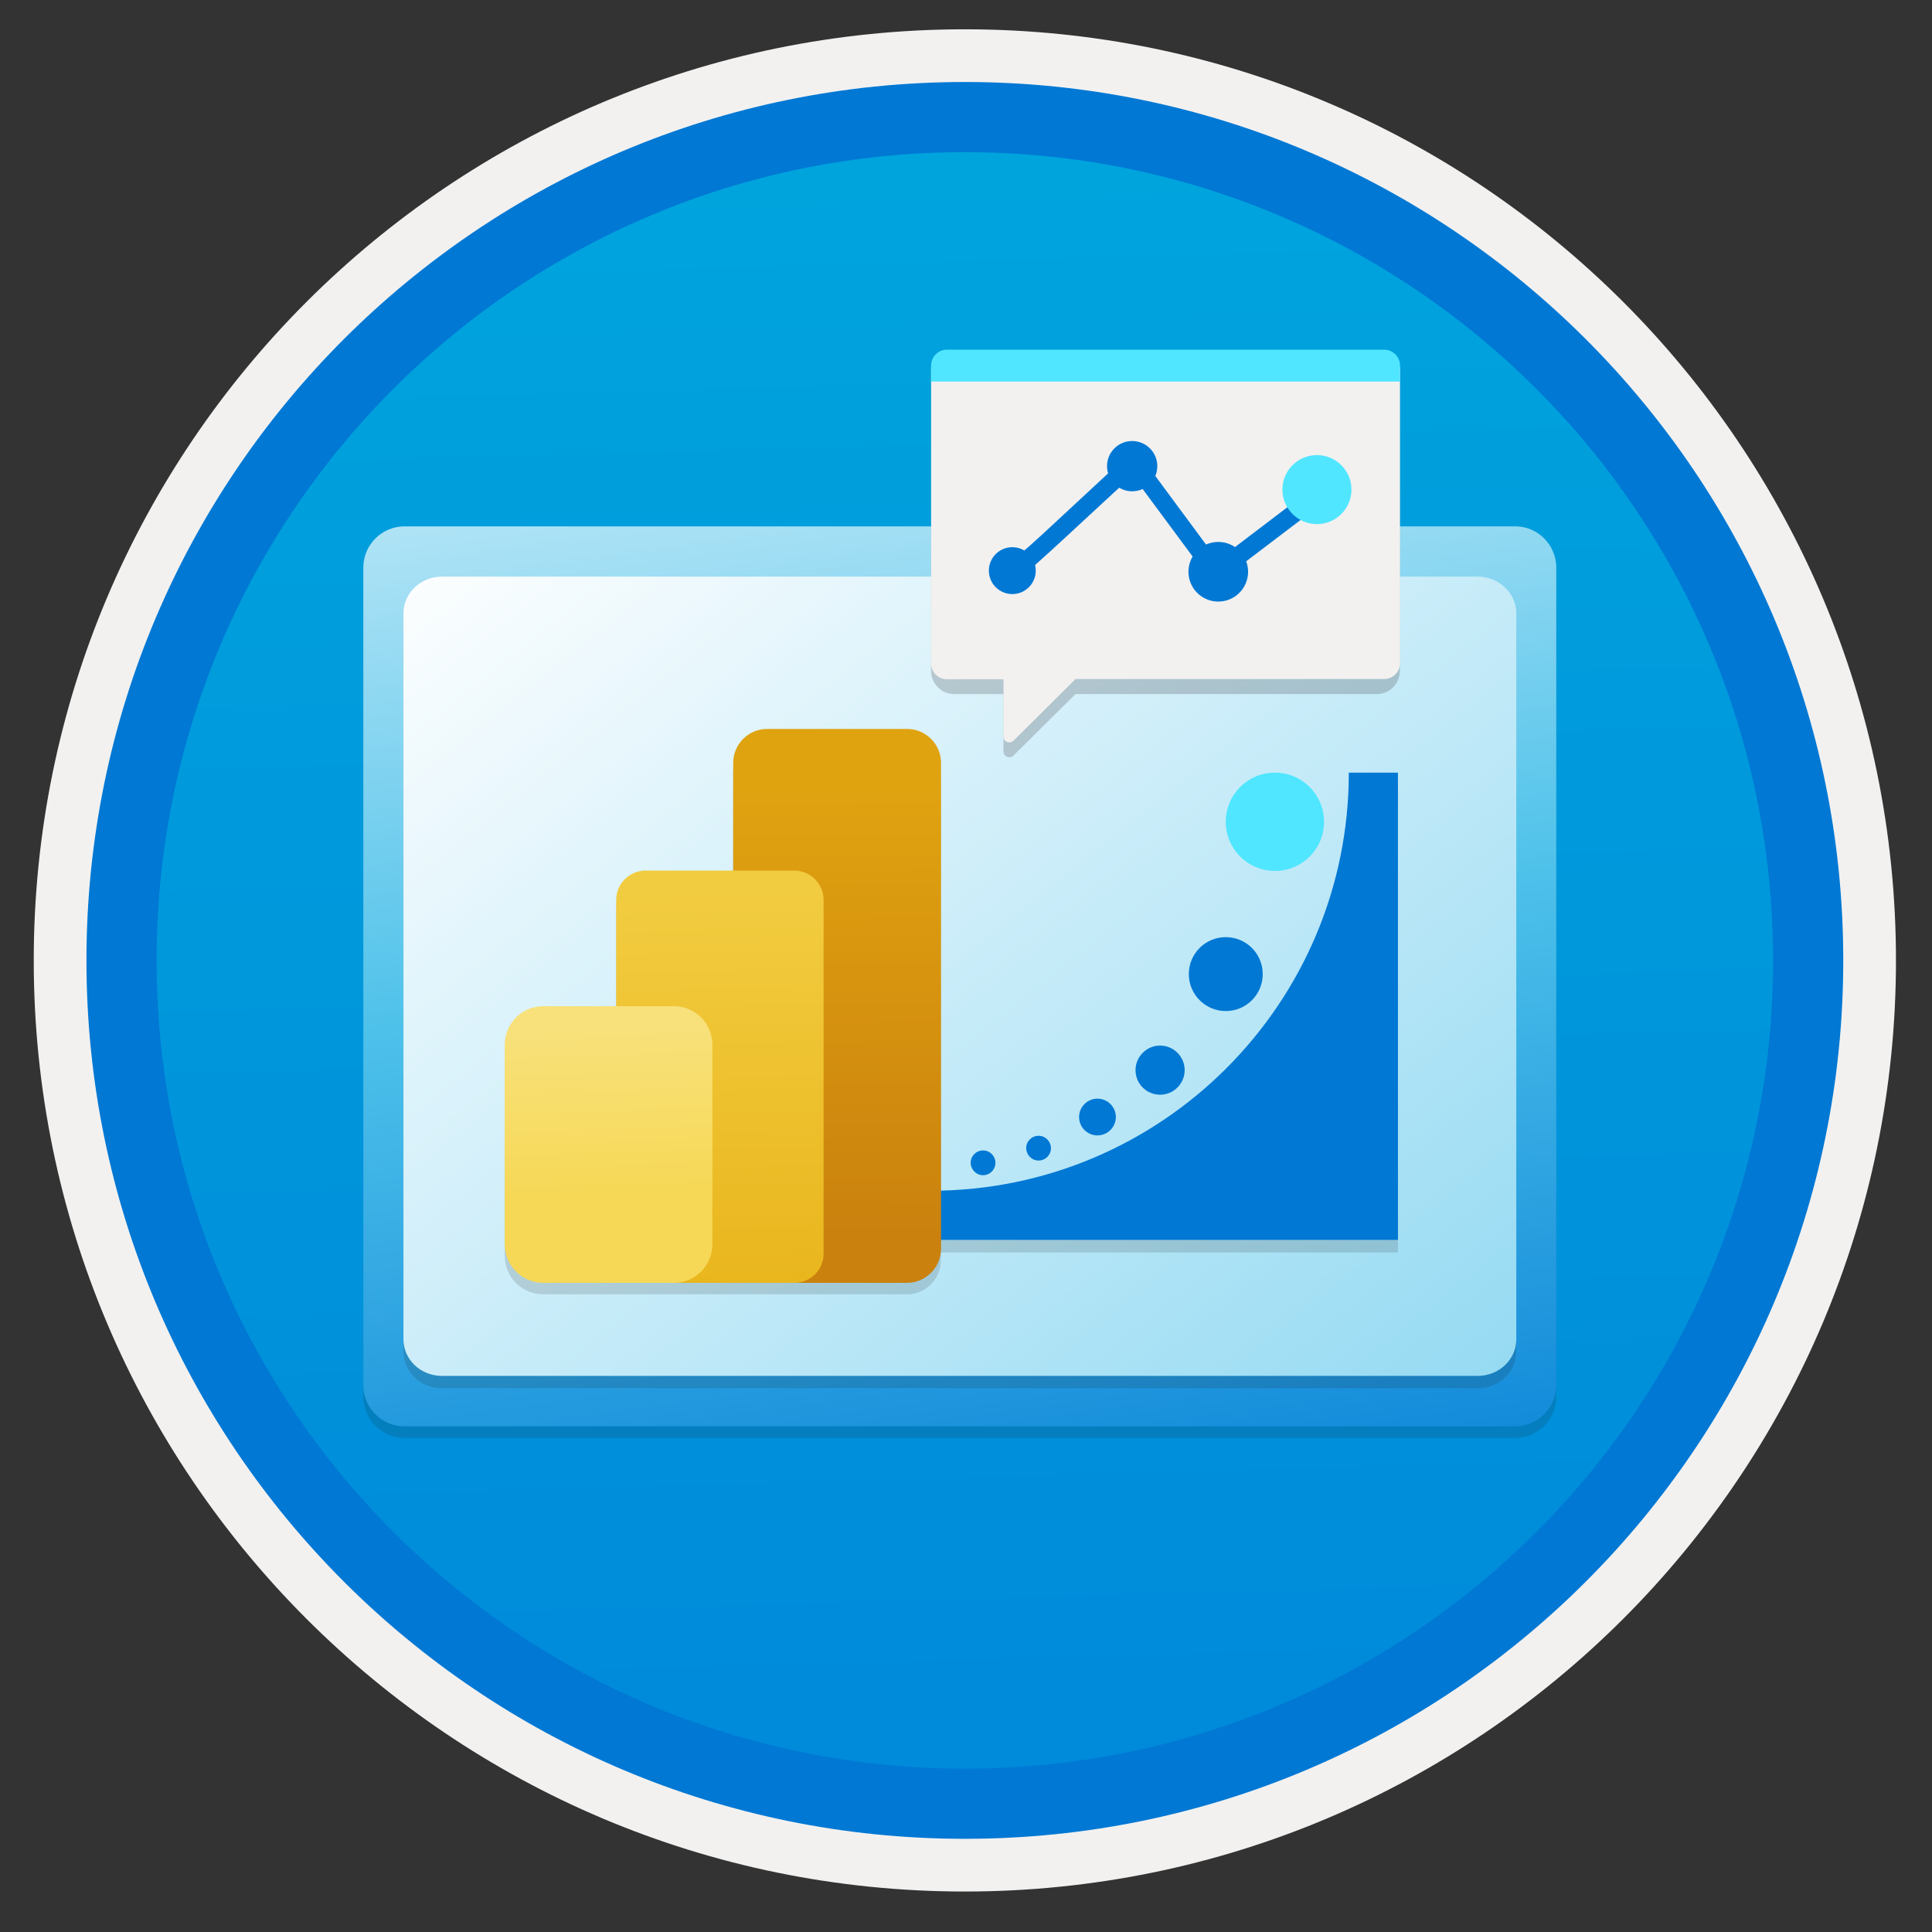 <svg width="103" height="103" viewBox="0 0 103 103" fill="none" xmlns="http://www.w3.org/2000/svg">
<rect x="0" y="0" width="103" height="103" fill="#333333" stroke="none"/>
<path d="M51.438 98.012C25.588 98.012 4.629 77.062 4.629 51.202C4.629 25.342 25.588 4.392 51.438 4.392C77.288 4.392 98.249 25.352 98.249 51.202C98.249 77.052 77.288 98.012 51.438 98.012Z" fill="url(#paint0_linear)"/>
<path fill-rule="evenodd" clip-rule="evenodd" d="M97.338 51.202C97.338 76.552 76.788 97.102 51.438 97.102C26.088 97.102 5.539 76.552 5.539 51.202C5.539 25.852 26.088 5.302 51.438 5.302C76.788 5.302 97.338 25.852 97.338 51.202ZM51.438 1.562C78.859 1.562 101.079 23.782 101.079 51.202C101.079 78.622 78.849 100.842 51.438 100.842C24.018 100.842 1.799 78.612 1.799 51.202C1.799 23.782 24.018 1.562 51.438 1.562Z" fill="#F2F1F0"/>
<path fill-rule="evenodd" clip-rule="evenodd" d="M94.528 51.202C94.528 75.002 75.239 94.292 51.438 94.292C27.639 94.292 8.349 75.002 8.349 51.202C8.349 27.402 27.639 8.112 51.438 8.112C75.239 8.112 94.528 27.402 94.528 51.202ZM51.438 4.372C77.299 4.372 98.269 25.342 98.269 51.202C98.269 77.062 77.299 98.032 51.438 98.032C25.578 98.032 4.609 77.062 4.609 51.202C4.609 25.342 25.569 4.372 51.438 4.372Z" fill="#0078D4"/>
<path opacity="0.15" d="M82.969 30.882V74.462C82.969 75.672 81.989 76.662 80.769 76.662H21.569C20.358 76.662 19.369 75.682 19.369 74.462V30.882C19.369 29.672 20.349 28.682 21.569 28.682H80.788C81.989 28.682 82.969 29.672 82.969 30.882Z" fill="#1F1D20"/>
<path d="M82.969 30.262V73.842C82.969 75.052 81.989 76.042 80.769 76.042H21.569C20.358 76.042 19.369 75.062 19.369 73.842V30.262C19.369 29.052 20.349 28.062 21.569 28.062H80.788C81.989 28.062 82.969 29.052 82.969 30.262Z" fill="url(#paint1_linear)"/>
<path opacity="0.15" d="M80.838 33.352V72.062C80.838 73.132 79.918 74.012 78.788 74.012H23.558C22.428 74.012 21.509 73.142 21.509 72.062V33.352C21.509 32.282 22.428 31.402 23.558 31.402H78.799C79.918 31.412 80.838 32.272 80.838 33.352Z" fill="#1F1D20"/>
<path d="M80.838 32.692V71.402C80.838 72.472 79.918 73.352 78.788 73.352H23.558C22.428 73.352 21.509 72.482 21.509 71.402V32.692C21.509 31.622 22.428 30.742 23.558 30.742H78.799C79.918 30.752 80.838 31.622 80.838 32.692Z" fill="url(#paint2_linear)"/>
<path opacity="0.15" d="M48.349 39.482H40.889C39.889 39.482 39.078 40.292 39.078 41.292V47.022H34.419C33.548 47.022 32.849 47.732 32.849 48.592V54.252H28.959C27.828 54.252 26.909 55.172 26.909 56.302V66.952C26.909 68.082 27.828 69.002 28.959 69.002H32.849H42.349H48.349C49.349 69.002 50.158 68.192 50.158 67.192V41.292C50.158 40.292 49.349 39.482 48.349 39.482Z" fill="#1F1D20"/>
<path d="M67.969 46.432C69.418 46.432 70.588 45.262 70.588 43.812C70.588 42.362 69.418 41.192 67.969 41.192C66.519 41.192 65.349 42.362 65.349 43.812C65.349 45.262 66.528 46.432 67.969 46.432Z" fill="#50E6FF"/>
<path d="M65.349 53.902C66.439 53.902 67.319 53.022 67.319 51.932C67.319 50.842 66.439 49.962 65.349 49.962C64.258 49.962 63.379 50.842 63.379 51.932C63.379 53.022 64.269 53.902 65.349 53.902Z" fill="#0078D4"/>
<path d="M58.508 60.532C59.048 60.532 59.489 60.092 59.489 59.552C59.489 59.012 59.048 58.572 58.508 58.572C57.968 58.572 57.529 59.012 57.529 59.552C57.529 60.092 57.968 60.532 58.508 60.532Z" fill="#0078D4"/>
<path d="M61.849 58.362C62.569 58.362 63.158 57.772 63.158 57.052C63.158 56.332 62.569 55.742 61.849 55.742C61.129 55.742 60.538 56.332 60.538 57.052C60.538 57.782 61.129 58.362 61.849 58.362Z" fill="#0078D4"/>
<path d="M55.369 61.872C55.729 61.872 56.029 61.582 56.029 61.212C56.029 60.852 55.739 60.552 55.369 60.552C55.009 60.552 54.709 60.842 54.709 61.212C54.719 61.582 55.009 61.872 55.369 61.872Z" fill="#0078D4"/>
<path d="M52.408 62.653C52.769 62.653 53.069 62.362 53.069 61.992C53.069 61.633 52.779 61.333 52.408 61.333C52.048 61.333 51.748 61.623 51.748 61.992C51.758 62.362 52.048 62.653 52.408 62.653Z" fill="#0078D4"/>
<path opacity="0.15" d="M71.909 41.862C71.909 54.172 61.928 64.152 49.618 64.152V66.772H74.528V41.862H71.909Z" fill="#1F1D20"/>
<path d="M71.909 41.192C71.909 53.502 61.928 63.482 49.618 63.482V66.102H74.528V41.192H71.909Z" fill="#0078D4"/>
<path d="M48.349 68.392H39.089V40.672C39.089 39.672 39.898 38.862 40.898 38.862H48.358C49.358 38.862 50.169 39.672 50.169 40.672V66.582C50.158 67.582 49.349 68.392 48.349 68.392Z" fill="url(#paint3_linear)"/>
<path d="M42.349 68.392H32.849V47.982C32.849 47.112 33.559 46.412 34.419 46.412H42.339C43.209 46.412 43.908 47.122 43.908 47.982V66.812C43.928 67.682 43.218 68.392 42.349 68.392Z" fill="url(#paint4_linear)"/>
<path d="M35.928 68.392H28.959C27.828 68.392 26.909 67.472 26.909 66.342V55.692C26.909 54.562 27.828 53.642 28.959 53.642H35.928C37.059 53.642 37.978 54.562 37.978 55.692V66.342C37.978 67.472 37.059 68.392 35.928 68.392Z" fill="url(#paint5_linear)"/>
<path opacity="0.2" d="M74.638 19.662H49.639V35.772C49.639 36.452 50.188 37.002 50.868 37.002H53.499V40.062C53.499 40.342 53.828 40.472 54.029 40.282L57.339 37.002H73.398C74.079 37.002 74.629 36.452 74.629 35.772V19.662H74.638Z" fill="#1F1D21"/>
<path d="M73.799 18.862H50.478C50.019 18.862 49.639 19.242 49.639 19.702V35.372C49.639 35.832 50.019 36.212 50.478 36.212H53.499V39.272C53.499 39.552 53.828 39.682 54.029 39.492L57.339 36.202H73.799C74.258 36.202 74.638 35.822 74.638 35.362V19.702C74.638 19.232 74.258 18.862 73.799 18.862Z" fill="#F2F1F0"/>
<path d="M74.638 19.482C74.638 19.022 74.258 18.642 73.799 18.642H50.478C50.019 18.642 49.639 19.022 49.639 19.482V20.342H74.638V19.482Z" fill="#50E6FF"/>
<path fill-rule="evenodd" clip-rule="evenodd" d="M54.419 29.512C55.439 28.672 58.849 25.392 60.069 24.352C59.929 24.072 61.289 24.262 61.029 24.612L64.829 29.752C64.989 29.712 64.839 29.492 65.149 29.692L69.909 26.072C69.719 25.762 70.909 26.952 70.599 26.762L65.809 30.402C65.979 30.702 63.529 30.562 63.969 30.192L60.289 25.222C60.019 25.352 61.039 25.352 60.689 25.092C59.299 26.282 55.819 29.622 54.769 30.472L54.419 29.512Z" fill="#0078D4"/>
<path d="M70.209 27.942C71.225 27.942 72.049 27.118 72.049 26.102C72.049 25.086 71.225 24.262 70.209 24.262C69.192 24.262 68.369 25.086 68.369 26.102C68.369 27.118 69.192 27.942 70.209 27.942Z" fill="#50E6FF"/>
<path d="M64.949 32.072C65.827 32.072 66.539 31.36 66.539 30.482C66.539 29.604 65.827 28.892 64.949 28.892C64.07 28.892 63.359 29.604 63.359 30.482C63.359 31.36 64.07 32.072 64.949 32.072Z" fill="#0078D4"/>
<path d="M60.359 26.192C61.099 26.192 61.699 25.592 61.699 24.852C61.699 24.112 61.099 23.512 60.359 23.512C59.618 23.512 59.019 24.112 59.019 24.852C59.019 25.592 59.618 26.192 60.359 26.192Z" fill="#0078D4"/>
<path d="M53.969 31.672C54.659 31.672 55.219 31.113 55.219 30.422C55.219 29.732 54.659 29.172 53.969 29.172C53.278 29.172 52.719 29.732 52.719 30.422C52.719 31.113 53.278 31.672 53.969 31.672Z" fill="#0078D4"/>
<defs>
<linearGradient id="paint0_linear" x1="49.669" y1="-13.588" x2="53.651" y2="132.182" gradientUnits="userSpaceOnUse">
<stop stop-color="#00ABDE"/>
<stop offset="1" stop-color="#007ED8"/>
</linearGradient>
<linearGradient id="paint1_linear" x1="43.862" y1="-1.66" x2="58.589" y2="106.546" gradientUnits="userSpaceOnUse">
<stop offset="0.043" stop-color="white"/>
<stop offset="0.486" stop-color="#4DC1EA"/>
<stop offset="0.845" stop-color="#0078D4"/>
</linearGradient>
<linearGradient id="paint2_linear" x1="20.674" y1="13.829" x2="191.676" y2="228.125" gradientUnits="userSpaceOnUse">
<stop offset="0.043" stop-color="white"/>
<stop offset="0.486" stop-color="#4DC1EA"/>
<stop offset="0.845" stop-color="#0078D4"/>
</linearGradient>
<linearGradient id="paint3_linear" x1="44.498" y1="41.569" x2="44.733" y2="66.064" gradientUnits="userSpaceOnUse">
<stop offset="0.008" stop-color="#E0A310"/>
<stop offset="1" stop-color="#CA810E"/>
</linearGradient>
<linearGradient id="paint4_linear" x1="38.091" y1="47.262" x2="38.797" y2="73.169" gradientUnits="userSpaceOnUse">
<stop offset="0.008" stop-color="#F2CC40"/>
<stop offset="1" stop-color="#E7B116"/>
</linearGradient>
<linearGradient id="paint5_linear" x1="32.184" y1="54.773" x2="32.891" y2="71.495" gradientUnits="userSpaceOnUse">
<stop stop-color="#F8E17B"/>
<stop offset="0.53" stop-color="#F6D856"/>
<stop offset="1" stop-color="#F6D856"/>
</linearGradient>
</defs>
</svg>
